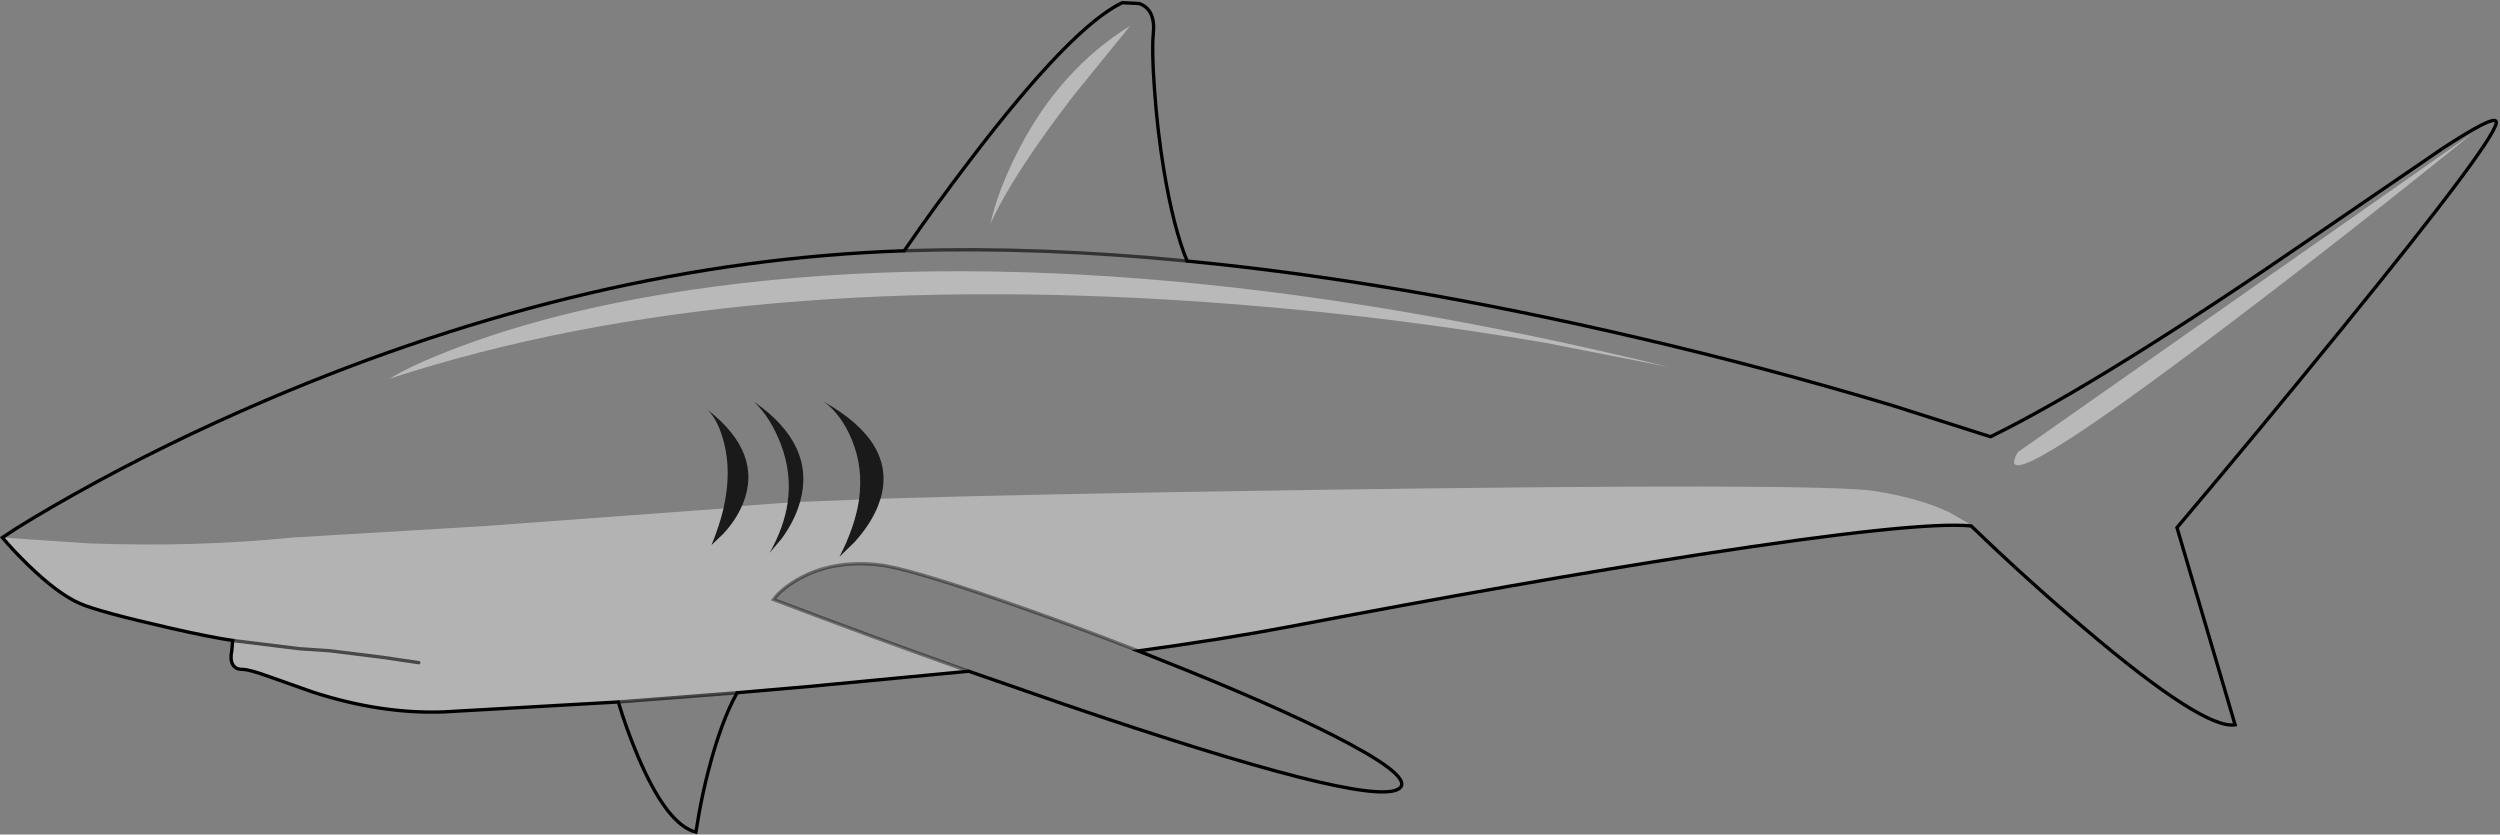 <?xml version="1.0" encoding="UTF-8" standalone="no"?>
<svg xmlns:xlink="http://www.w3.org/1999/xlink" height="248.4px" width="744.15px" xmlns="http://www.w3.org/2000/svg">
  <rect width="100%" height="100%" fill="#808080" stroke="none"/>
  <g transform="matrix(1.0, 0.0, 0.0, 1.0, 0.7, 0.55)">
    <path d="M214.65 150.8 Q217.1 140.1 214.8 131.2 213.1 124.55 209.9 121.4 226.5 134.35 220.45 149.35 L220.15 150.05 Q218.25 154.4 214.6 158.35 L211.05 161.75 Q213.4 156.05 214.65 150.8 M233.75 149.05 Q235.0 140.2 231.7 131.6 228.65 123.7 223.75 119.05 242.2 131.85 237.45 148.85 L237.3 149.35 Q235.7 154.75 231.85 159.95 L228.35 164.05 Q232.65 156.45 233.75 149.05 M255.0 148.15 Q256.3 138.7 252.9 130.45 249.75 122.8 244.55 119.05 266.25 131.3 261.4 147.9 L260.7 149.95 Q258.5 155.5 253.6 160.9 L249.15 165.2 Q253.8 156.2 255.0 148.15" fill="#000000" fill-opacity="0.8" fill-rule="evenodd" stroke="none"/>
    <path d="M0.0 159.45 L25.9 161.2 Q57.6 162.35 86.45 159.45 L143.45 156.05 214.65 150.8 Q213.4 156.05 211.05 161.75 L214.6 158.35 Q218.25 154.4 220.15 150.05 L233.75 149.05 Q232.65 156.45 228.35 164.05 L231.85 159.95 Q235.7 154.75 237.3 149.35 L237.45 148.85 255.0 148.15 Q253.8 156.2 249.15 165.2 L253.6 160.9 Q258.5 155.5 260.7 149.95 L261.4 147.9 Q304.15 146.55 388.15 145.3 541.2 143.1 557.2 145.6 570.9 147.75 579.85 152.1 L584.6 154.85 586.05 156.0 Q570.25 154.45 505.3 164.5 452.55 172.7 383.0 186.0 363.55 189.7 338.1 193.2 316.75 184.85 296.35 177.85 268.85 168.4 260.7 167.55 247.0 166.1 236.9 171.85 231.85 174.75 229.55 177.9 258.15 188.8 287.65 199.25 L239.45 203.85 218.7 205.65 183.35 208.4 131.45 211.35 Q112.75 212.05 92.4 205.45 L79.4 200.85 Q73.5 198.7 71.45 198.7 69.35 198.7 68.55 197.2 67.75 195.75 68.3 193.1 L68.55 190.1 Q61.6 189.05 50.2 186.45 28.6 181.55 23.0 179.05 16.5 176.2 7.6 167.55 3.15 163.2 0.0 159.45 M123.95 196.7 L113.1 195.1 97.4 193.15 88.45 192.55 68.55 190.1 88.45 192.55 97.4 193.15 113.1 195.1 123.95 196.7" fill="#ffffff" fill-opacity="0.4" fill-rule="evenodd" stroke="none"/>
    <path d="M352.65 77.15 Q414.8 83.15 487.1 100.05 525.7 109.05 562.6 120.15 L591.8 129.45 Q625.35 113.0 689.1 69.1 L726.4 43.6 Q741.55 33.7 742.3 35.6 743.75 39.2 695.65 98.2 671.65 127.7 647.3 156.5 L664.6 215.2 Q655.25 216.65 619.7 186.45 601.95 171.4 586.05 156.0 L584.6 154.85 579.85 152.1 Q570.9 147.75 557.2 145.6 541.2 143.1 388.15 145.3 304.15 146.55 261.4 147.9 266.25 131.3 244.55 119.05 249.75 122.8 252.9 130.45 256.3 138.7 255.0 148.15 L237.45 148.85 Q242.2 131.85 223.75 119.05 228.65 123.7 231.7 131.6 235.0 140.2 233.75 149.05 L220.15 150.05 220.45 149.35 Q226.5 134.35 209.9 121.4 213.1 124.55 214.8 131.2 217.1 140.1 214.65 150.8 L143.45 156.05 86.45 159.45 Q57.6 162.35 25.9 161.2 L0.0 159.45 Q7.5 154.4 21.1 146.75 48.25 131.5 78.7 118.5 175.4 77.25 268.45 74.1 L269.9 74.05 Q308.75 72.85 352.65 77.15 308.75 72.85 269.9 74.05 L268.45 74.1 Q277.45 61.0 287.95 47.25 318.25 7.45 333.35 0.25 L338.4 0.5 Q343.3 2.25 342.6 9.45 342.1 14.3 342.9 25.45 343.75 38.05 345.75 50.15 348.6 67.3 352.65 77.15 M338.1 193.2 L352.25 198.85 Q383.95 211.7 401.05 220.9 420.95 231.6 415.3 234.45 405.2 239.5 316.35 209.2 L287.65 199.25 Q258.15 188.8 229.55 177.9 231.85 174.75 236.9 171.85 247.0 166.1 260.7 167.55 268.85 168.4 296.35 177.85 316.75 184.85 338.1 193.2 M218.7 205.65 Q213.95 214.2 210.2 228.7 208.55 235.0 207.35 241.7 L206.45 247.15 Q197.8 244.95 189.15 224.5 185.7 216.3 183.35 208.4 L218.7 205.65 M662.05 96.5 Q697.8 69.45 735.4 39.05 L599.9 134.05 Q590.55 150.65 662.05 96.5 M294.15 66.0 Q300.65 51.55 318.85 27.9 L335.7 7.15 Q314.75 20.1 302.35 44.35 296.15 56.5 294.15 66.0 M368.0 90.1 Q414.5 93.8 459.9 101.6 L496.05 108.7 Q328.0 67.6 204.85 85.75 166.35 91.45 137.0 102.35 122.3 107.8 115.3 112.15 219.15 78.25 368.0 90.1" fill="#ffffff" fill-opacity="0.0" fill-rule="evenodd" stroke="none"/>
    <path d="M662.05 96.5 Q590.55 150.65 599.9 134.05 L735.4 39.05 Q697.8 69.45 662.05 96.5 M368.0 90.1 Q219.15 78.25 115.3 112.15 122.3 107.8 137.0 102.35 166.35 91.45 204.85 85.75 328.0 67.6 496.05 108.7 L459.9 101.6 Q414.5 93.8 368.0 90.1 M294.15 66.0 Q296.15 56.5 302.35 44.35 314.75 20.1 335.7 7.15 L318.85 27.9 Q300.65 51.55 294.15 66.0" fill="#ffffff" fill-opacity="0.447" fill-rule="evenodd" stroke="none"/>
    <path d="M586.05 156.0 Q601.95 171.4 619.7 186.45 655.25 216.65 664.6 215.2 L647.3 156.5 Q671.65 127.7 695.65 98.2 743.75 39.2 742.3 35.6 741.55 33.7 726.4 43.6 L689.1 69.1 Q625.35 113.0 591.8 129.45 L562.6 120.15 Q525.7 109.05 487.1 100.05 414.8 83.15 352.65 77.15 348.6 67.3 345.75 50.15 343.75 38.05 342.9 25.45 342.1 14.3 342.6 9.45 343.3 2.25 338.4 0.5 L333.35 0.25 Q318.25 7.45 287.95 47.25 277.45 61.0 268.45 74.1 175.4 77.25 78.7 118.5 48.25 131.5 21.1 146.75 7.5 154.4 0.0 159.45 3.15 163.2 7.6 167.55 16.5 176.2 23.0 179.05 28.6 181.55 50.2 186.45 61.6 189.05 68.55 190.1 L68.3 193.1 Q67.75 195.75 68.55 197.2 69.35 198.7 71.45 198.7 73.5 198.7 79.4 200.85 L92.4 205.45 Q112.75 212.05 131.45 211.35 L183.35 208.4 Q185.7 216.3 189.15 224.5 197.8 244.95 206.45 247.15 L207.35 241.7 Q208.55 235.0 210.2 228.7 213.95 214.2 218.7 205.65 L239.45 203.85 287.65 199.25 316.35 209.2 Q405.2 239.5 415.3 234.45 420.95 231.6 401.05 220.9 383.95 211.7 352.25 198.85 L338.1 193.2 Q363.55 189.7 383.0 186.0 452.55 172.7 505.3 164.5 570.25 154.45 586.05 156.0" fill="none" stroke="#000000" stroke-linecap="round" stroke-linejoin="miter-clip" stroke-miterlimit="4.0" stroke-width="1.0"/>
    <path d="M352.65 77.15 Q308.75 72.85 269.9 74.05 L268.45 74.1 M68.55 190.1 L88.45 192.55 97.4 193.15 113.1 195.1 123.95 196.7 M183.35 208.4 L218.7 205.65" fill="none" stroke="#000000" stroke-linecap="round" stroke-linejoin="miter-clip" stroke-miterlimit="4.0" stroke-opacity="0.6" stroke-width="1.0"/>
    <path d="M287.65 199.25 Q258.15 188.8 229.55 177.9 231.85 174.75 236.9 171.85 247.0 166.1 260.7 167.55 268.85 168.4 296.35 177.85 316.75 184.85 338.1 193.2" fill="none" stroke="#000000" stroke-linecap="round" stroke-linejoin="miter-clip" stroke-miterlimit="4.0" stroke-opacity="0.4" stroke-width="1.0"/>
  </g>
</svg>
